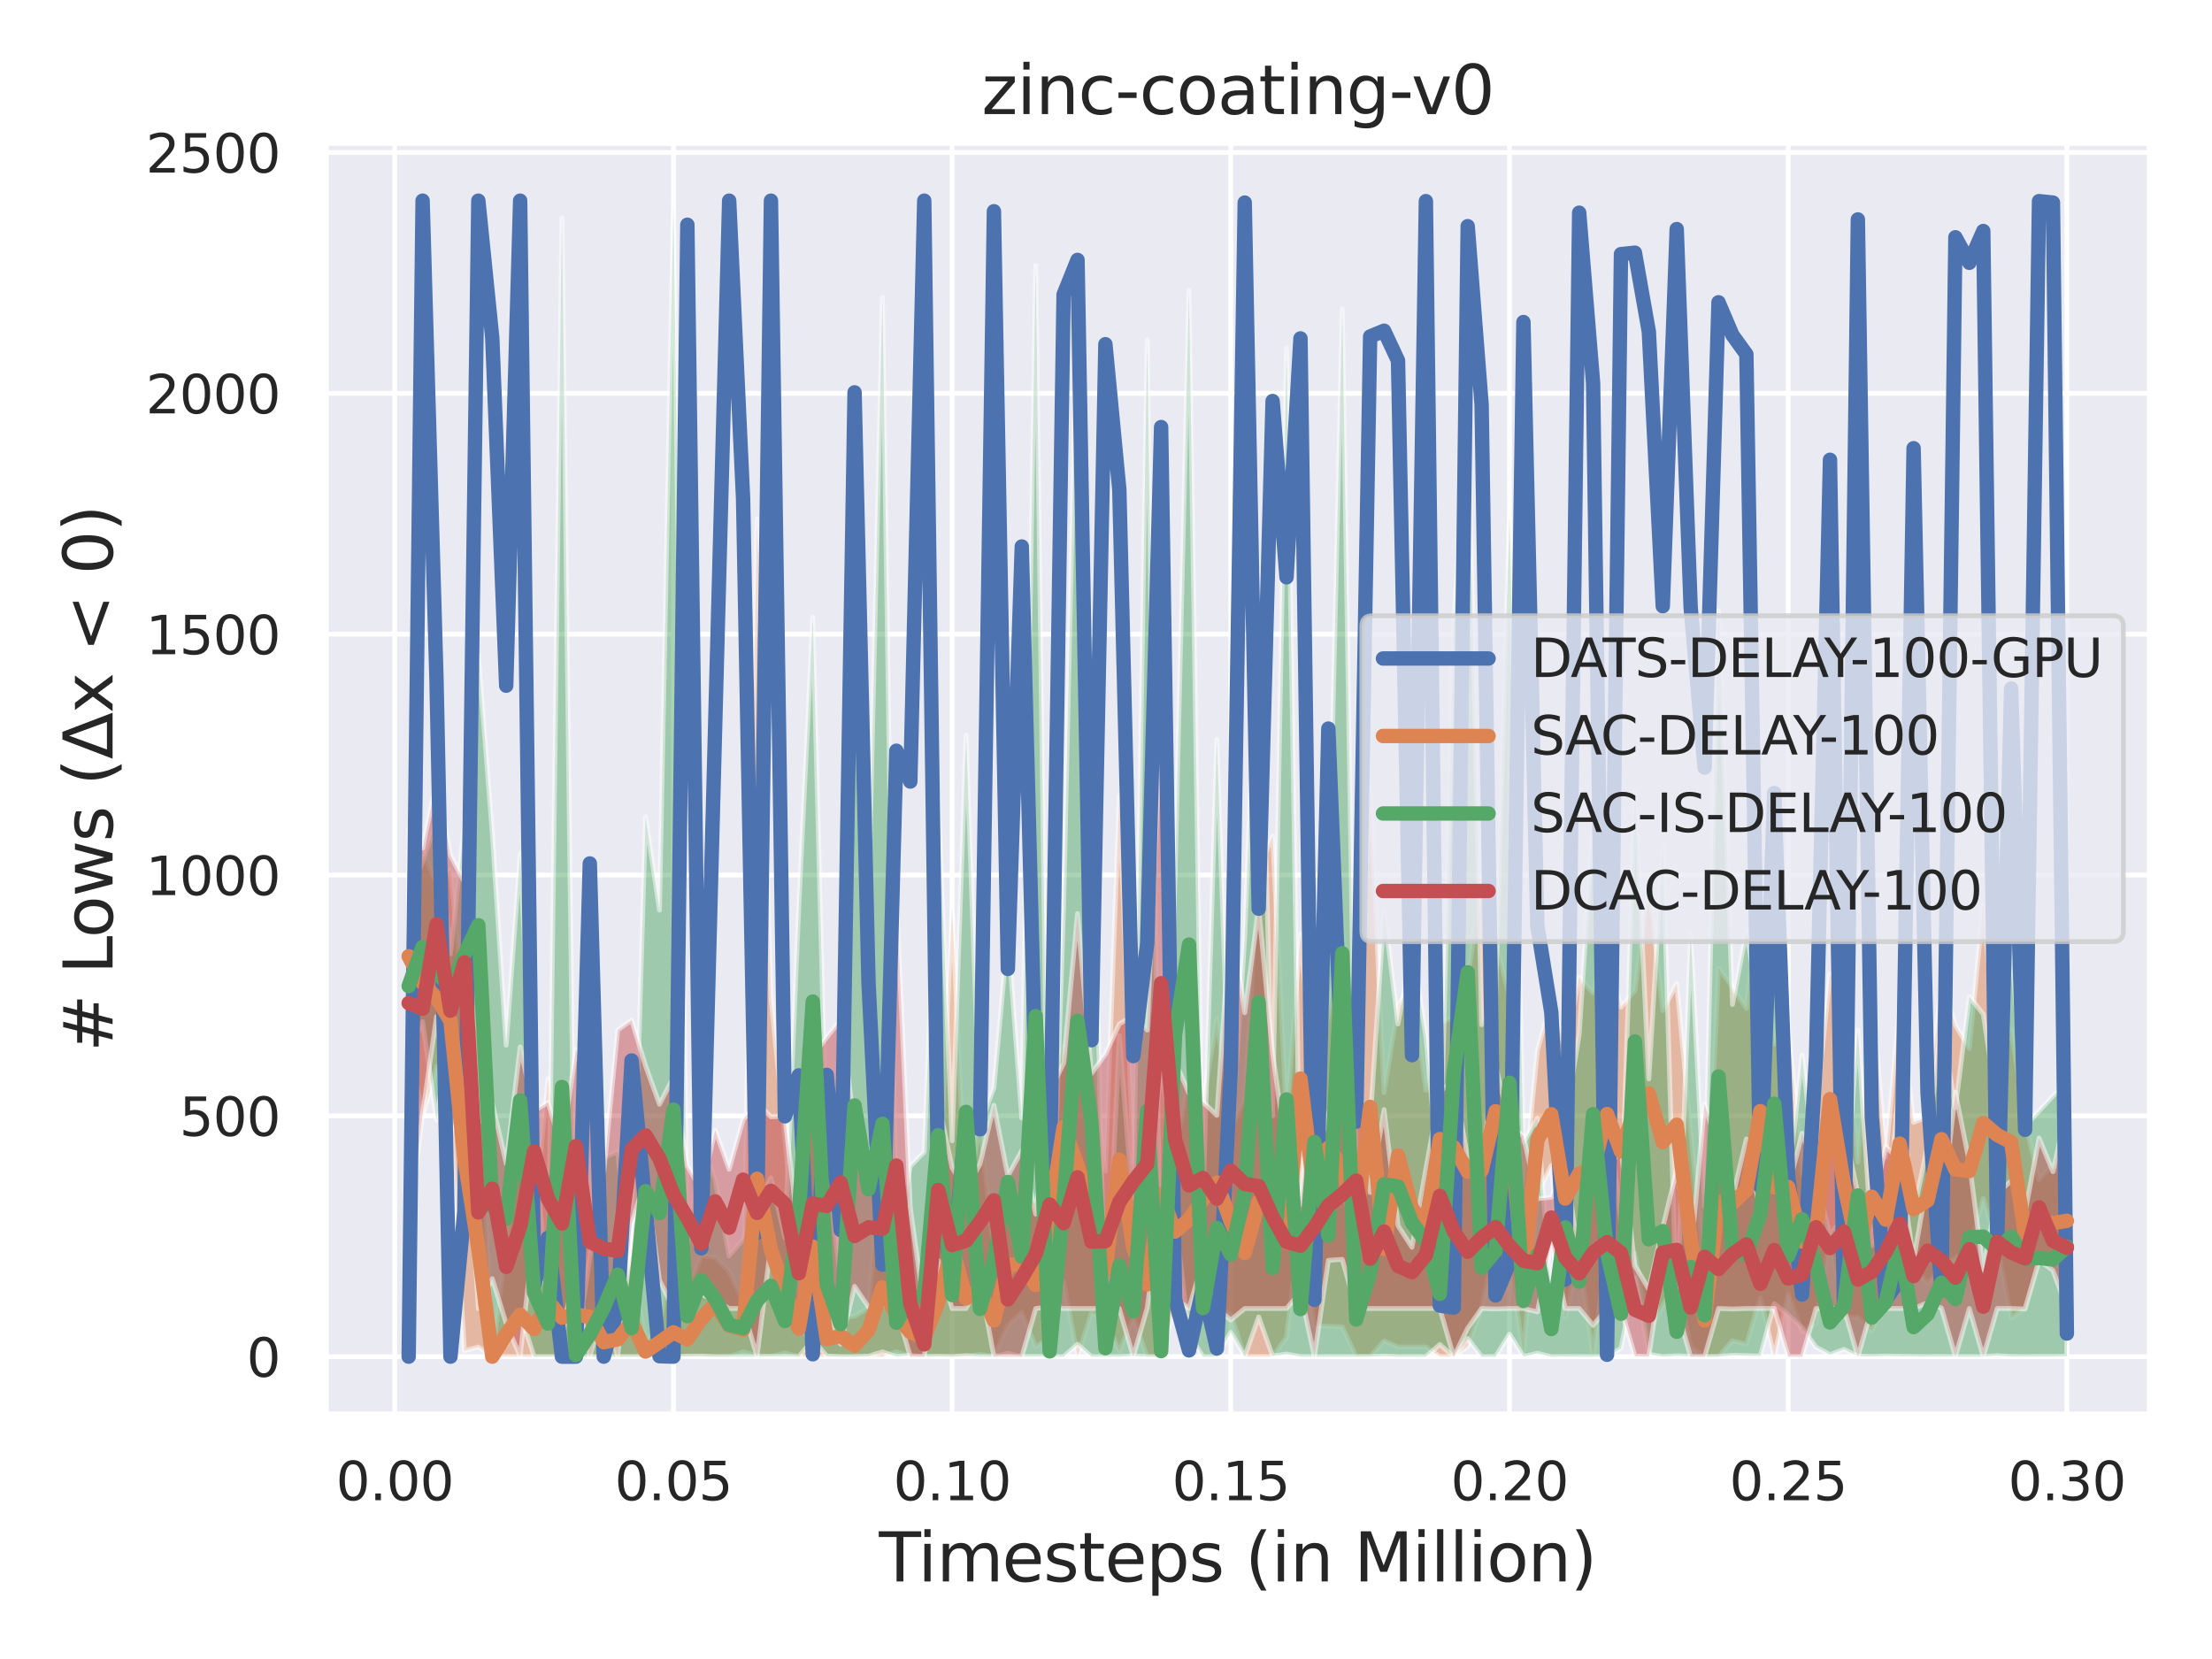 <?xml version="1.0" encoding="utf-8" standalone="no"?>
<!DOCTYPE svg PUBLIC "-//W3C//DTD SVG 1.1//EN"
  "http://www.w3.org/Graphics/SVG/1.1/DTD/svg11.dtd">
<svg xmlns:xlink="http://www.w3.org/1999/xlink" width="460.8pt" height="345.6pt" viewBox="0 0 460.8 345.6" xmlns="http://www.w3.org/2000/svg" version="1.1">
 <defs>
  <style type="text/css">*{stroke-linejoin: round; stroke-linecap: butt}</style>
 </defs>
 <g id="figure_1">
  <g id="patch_1">
   <path d="M 0 345.6 
L 460.8 345.6 
L 460.8 0 
L 0 0 
z
" style="fill: #ffffff"/>
  </g>
  <g id="axes_1">
   <g id="patch_2">
    <path d="M 67.86 294.66 
L 447.84 294.66 
L 447.84 29.76 
L 67.86 29.76 
z
" style="fill: #eaeaf2"/>
   </g>
   <g id="matplotlib.axis_1">
    <g id="xtick_1">
     <g id="line2d_1">
      <path d="M 82.229 294.66 
L 82.229 29.76 
" clip-path="url(#p74e9c8c438)" style="fill: none; stroke: #ffffff; stroke-linecap: round"/>
     </g>
     <g id="text_1">
      <!-- 0.00 -->
      <g style="fill: #262626" transform="translate(69.983 312.518)scale(0.11 -0.11)">
       <defs>
        <path id="DejaVuSans-30" d="M 2034 4250 
Q 1547 4250 1301 3770 
Q 1056 3291 1056 2328 
Q 1056 1369 1301 889 
Q 1547 409 2034 409 
Q 2525 409 2770 889 
Q 3016 1369 3016 2328 
Q 3016 3291 2770 3770 
Q 2525 4250 2034 4250 
z
M 2034 4750 
Q 2819 4750 3233 4129 
Q 3647 3509 3647 2328 
Q 3647 1150 3233 529 
Q 2819 -91 2034 -91 
Q 1250 -91 836 529 
Q 422 1150 422 2328 
Q 422 3509 836 4129 
Q 1250 4750 2034 4750 
z
" transform="scale(0.016)"/>
        <path id="DejaVuSans-2e" d="M 684 794 
L 1344 794 
L 1344 0 
L 684 0 
L 684 794 
z
" transform="scale(0.016)"/>
       </defs>
       <use xlink:href="#DejaVuSans-30"/>
       <use xlink:href="#DejaVuSans-2e" x="63.623"/>
       <use xlink:href="#DejaVuSans-30" x="95.41"/>
       <use xlink:href="#DejaVuSans-30" x="159.033"/>
      </g>
     </g>
    </g>
    <g id="xtick_2">
     <g id="line2d_2">
      <path d="M 140.286 294.66 
L 140.286 29.76 
" clip-path="url(#p74e9c8c438)" style="fill: none; stroke: #ffffff; stroke-linecap: round"/>
     </g>
     <g id="text_2">
      <!-- 0.05 -->
      <g style="fill: #262626" transform="translate(128.039 312.518)scale(0.11 -0.11)">
       <defs>
        <path id="DejaVuSans-35" d="M 691 4666 
L 3169 4666 
L 3169 4134 
L 1269 4134 
L 1269 2991 
Q 1406 3038 1543 3061 
Q 1681 3084 1819 3084 
Q 2600 3084 3056 2656 
Q 3513 2228 3513 1497 
Q 3513 744 3044 326 
Q 2575 -91 1722 -91 
Q 1428 -91 1123 -41 
Q 819 9 494 109 
L 494 744 
Q 775 591 1075 516 
Q 1375 441 1709 441 
Q 2250 441 2565 725 
Q 2881 1009 2881 1497 
Q 2881 1984 2565 2268 
Q 2250 2553 1709 2553 
Q 1456 2553 1204 2497 
Q 953 2441 691 2322 
L 691 4666 
z
" transform="scale(0.016)"/>
       </defs>
       <use xlink:href="#DejaVuSans-30"/>
       <use xlink:href="#DejaVuSans-2e" x="63.623"/>
       <use xlink:href="#DejaVuSans-30" x="95.41"/>
       <use xlink:href="#DejaVuSans-35" x="159.033"/>
      </g>
     </g>
    </g>
    <g id="xtick_3">
     <g id="line2d_3">
      <path d="M 198.342 294.66 
L 198.342 29.76 
" clip-path="url(#p74e9c8c438)" style="fill: none; stroke: #ffffff; stroke-linecap: round"/>
     </g>
     <g id="text_3">
      <!-- 0.10 -->
      <g style="fill: #262626" transform="translate(186.096 312.518)scale(0.11 -0.11)">
       <defs>
        <path id="DejaVuSans-31" d="M 794 531 
L 1825 531 
L 1825 4091 
L 703 3866 
L 703 4441 
L 1819 4666 
L 2450 4666 
L 2450 531 
L 3481 531 
L 3481 0 
L 794 0 
L 794 531 
z
" transform="scale(0.016)"/>
       </defs>
       <use xlink:href="#DejaVuSans-30"/>
       <use xlink:href="#DejaVuSans-2e" x="63.623"/>
       <use xlink:href="#DejaVuSans-31" x="95.41"/>
       <use xlink:href="#DejaVuSans-30" x="159.033"/>
      </g>
     </g>
    </g>
    <g id="xtick_4">
     <g id="line2d_4">
      <path d="M 256.399 294.66 
L 256.399 29.76 
" clip-path="url(#p74e9c8c438)" style="fill: none; stroke: #ffffff; stroke-linecap: round"/>
     </g>
     <g id="text_4">
      <!-- 0.15 -->
      <g style="fill: #262626" transform="translate(244.152 312.518)scale(0.11 -0.11)">
       <use xlink:href="#DejaVuSans-30"/>
       <use xlink:href="#DejaVuSans-2e" x="63.623"/>
       <use xlink:href="#DejaVuSans-31" x="95.41"/>
       <use xlink:href="#DejaVuSans-35" x="159.033"/>
      </g>
     </g>
    </g>
    <g id="xtick_5">
     <g id="line2d_5">
      <path d="M 314.455 294.66 
L 314.455 29.76 
" clip-path="url(#p74e9c8c438)" style="fill: none; stroke: #ffffff; stroke-linecap: round"/>
     </g>
     <g id="text_5">
      <!-- 0.20 -->
      <g style="fill: #262626" transform="translate(302.209 312.518)scale(0.11 -0.11)">
       <defs>
        <path id="DejaVuSans-32" d="M 1228 531 
L 3431 531 
L 3431 0 
L 469 0 
L 469 531 
Q 828 903 1448 1529 
Q 2069 2156 2228 2338 
Q 2531 2678 2651 2914 
Q 2772 3150 2772 3378 
Q 2772 3750 2511 3984 
Q 2250 4219 1831 4219 
Q 1534 4219 1204 4116 
Q 875 4013 500 3803 
L 500 4441 
Q 881 4594 1212 4672 
Q 1544 4750 1819 4750 
Q 2544 4750 2975 4387 
Q 3406 4025 3406 3419 
Q 3406 3131 3298 2873 
Q 3191 2616 2906 2266 
Q 2828 2175 2409 1742 
Q 1991 1309 1228 531 
z
" transform="scale(0.016)"/>
       </defs>
       <use xlink:href="#DejaVuSans-30"/>
       <use xlink:href="#DejaVuSans-2e" x="63.623"/>
       <use xlink:href="#DejaVuSans-32" x="95.41"/>
       <use xlink:href="#DejaVuSans-30" x="159.033"/>
      </g>
     </g>
    </g>
    <g id="xtick_6">
     <g id="line2d_6">
      <path d="M 372.512 294.66 
L 372.512 29.76 
" clip-path="url(#p74e9c8c438)" style="fill: none; stroke: #ffffff; stroke-linecap: round"/>
     </g>
     <g id="text_6">
      <!-- 0.25 -->
      <g style="fill: #262626" transform="translate(360.266 312.518)scale(0.11 -0.11)">
       <use xlink:href="#DejaVuSans-30"/>
       <use xlink:href="#DejaVuSans-2e" x="63.623"/>
       <use xlink:href="#DejaVuSans-32" x="95.41"/>
       <use xlink:href="#DejaVuSans-35" x="159.033"/>
      </g>
     </g>
    </g>
    <g id="xtick_7">
     <g id="line2d_7">
      <path d="M 430.568 294.66 
L 430.568 29.76 
" clip-path="url(#p74e9c8c438)" style="fill: none; stroke: #ffffff; stroke-linecap: round"/>
     </g>
     <g id="text_7">
      <!-- 0.30 -->
      <g style="fill: #262626" transform="translate(418.322 312.518)scale(0.11 -0.11)">
       <defs>
        <path id="DejaVuSans-33" d="M 2597 2516 
Q 3050 2419 3304 2112 
Q 3559 1806 3559 1356 
Q 3559 666 3084 287 
Q 2609 -91 1734 -91 
Q 1441 -91 1130 -33 
Q 819 25 488 141 
L 488 750 
Q 750 597 1062 519 
Q 1375 441 1716 441 
Q 2309 441 2620 675 
Q 2931 909 2931 1356 
Q 2931 1769 2642 2001 
Q 2353 2234 1838 2234 
L 1294 2234 
L 1294 2753 
L 1863 2753 
Q 2328 2753 2575 2939 
Q 2822 3125 2822 3475 
Q 2822 3834 2567 4026 
Q 2313 4219 1838 4219 
Q 1578 4219 1281 4162 
Q 984 4106 628 3988 
L 628 4550 
Q 988 4650 1302 4700 
Q 1616 4750 1894 4750 
Q 2613 4750 3031 4423 
Q 3450 4097 3450 3541 
Q 3450 3153 3228 2886 
Q 3006 2619 2597 2516 
z
" transform="scale(0.016)"/>
       </defs>
       <use xlink:href="#DejaVuSans-30"/>
       <use xlink:href="#DejaVuSans-2e" x="63.623"/>
       <use xlink:href="#DejaVuSans-33" x="95.41"/>
       <use xlink:href="#DejaVuSans-30" x="159.033"/>
      </g>
     </g>
    </g>
    <g id="text_8">
     <!-- Timesteps (in Million) -->
     <g style="fill: #262626" transform="translate(183.104 329.444)scale(0.14 -0.14)">
      <defs>
       <path id="DejaVuSans-54" d="M -19 4666 
L 3928 4666 
L 3928 4134 
L 2272 4134 
L 2272 0 
L 1638 0 
L 1638 4134 
L -19 4134 
L -19 4666 
z
" transform="scale(0.016)"/>
       <path id="DejaVuSans-69" d="M 603 3500 
L 1178 3500 
L 1178 0 
L 603 0 
L 603 3500 
z
M 603 4863 
L 1178 4863 
L 1178 4134 
L 603 4134 
L 603 4863 
z
" transform="scale(0.016)"/>
       <path id="DejaVuSans-6d" d="M 3328 2828 
Q 3544 3216 3844 3400 
Q 4144 3584 4550 3584 
Q 5097 3584 5394 3201 
Q 5691 2819 5691 2113 
L 5691 0 
L 5113 0 
L 5113 2094 
Q 5113 2597 4934 2840 
Q 4756 3084 4391 3084 
Q 3944 3084 3684 2787 
Q 3425 2491 3425 1978 
L 3425 0 
L 2847 0 
L 2847 2094 
Q 2847 2600 2669 2842 
Q 2491 3084 2119 3084 
Q 1678 3084 1418 2786 
Q 1159 2488 1159 1978 
L 1159 0 
L 581 0 
L 581 3500 
L 1159 3500 
L 1159 2956 
Q 1356 3278 1631 3431 
Q 1906 3584 2284 3584 
Q 2666 3584 2933 3390 
Q 3200 3197 3328 2828 
z
" transform="scale(0.016)"/>
       <path id="DejaVuSans-65" d="M 3597 1894 
L 3597 1613 
L 953 1613 
Q 991 1019 1311 708 
Q 1631 397 2203 397 
Q 2534 397 2845 478 
Q 3156 559 3463 722 
L 3463 178 
Q 3153 47 2828 -22 
Q 2503 -91 2169 -91 
Q 1331 -91 842 396 
Q 353 884 353 1716 
Q 353 2575 817 3079 
Q 1281 3584 2069 3584 
Q 2775 3584 3186 3129 
Q 3597 2675 3597 1894 
z
M 3022 2063 
Q 3016 2534 2758 2815 
Q 2500 3097 2075 3097 
Q 1594 3097 1305 2825 
Q 1016 2553 972 2059 
L 3022 2063 
z
" transform="scale(0.016)"/>
       <path id="DejaVuSans-73" d="M 2834 3397 
L 2834 2853 
Q 2591 2978 2328 3040 
Q 2066 3103 1784 3103 
Q 1356 3103 1142 2972 
Q 928 2841 928 2578 
Q 928 2378 1081 2264 
Q 1234 2150 1697 2047 
L 1894 2003 
Q 2506 1872 2764 1633 
Q 3022 1394 3022 966 
Q 3022 478 2636 193 
Q 2250 -91 1575 -91 
Q 1294 -91 989 -36 
Q 684 19 347 128 
L 347 722 
Q 666 556 975 473 
Q 1284 391 1588 391 
Q 1994 391 2212 530 
Q 2431 669 2431 922 
Q 2431 1156 2273 1281 
Q 2116 1406 1581 1522 
L 1381 1569 
Q 847 1681 609 1914 
Q 372 2147 372 2553 
Q 372 3047 722 3315 
Q 1072 3584 1716 3584 
Q 2034 3584 2315 3537 
Q 2597 3491 2834 3397 
z
" transform="scale(0.016)"/>
       <path id="DejaVuSans-74" d="M 1172 4494 
L 1172 3500 
L 2356 3500 
L 2356 3053 
L 1172 3053 
L 1172 1153 
Q 1172 725 1289 603 
Q 1406 481 1766 481 
L 2356 481 
L 2356 0 
L 1766 0 
Q 1100 0 847 248 
Q 594 497 594 1153 
L 594 3053 
L 172 3053 
L 172 3500 
L 594 3500 
L 594 4494 
L 1172 4494 
z
" transform="scale(0.016)"/>
       <path id="DejaVuSans-70" d="M 1159 525 
L 1159 -1331 
L 581 -1331 
L 581 3500 
L 1159 3500 
L 1159 2969 
Q 1341 3281 1617 3432 
Q 1894 3584 2278 3584 
Q 2916 3584 3314 3078 
Q 3713 2572 3713 1747 
Q 3713 922 3314 415 
Q 2916 -91 2278 -91 
Q 1894 -91 1617 61 
Q 1341 213 1159 525 
z
M 3116 1747 
Q 3116 2381 2855 2742 
Q 2594 3103 2138 3103 
Q 1681 3103 1420 2742 
Q 1159 2381 1159 1747 
Q 1159 1113 1420 752 
Q 1681 391 2138 391 
Q 2594 391 2855 752 
Q 3116 1113 3116 1747 
z
" transform="scale(0.016)"/>
       <path id="DejaVuSans-20" transform="scale(0.016)"/>
       <path id="DejaVuSans-28" d="M 1984 4856 
Q 1566 4138 1362 3434 
Q 1159 2731 1159 2009 
Q 1159 1288 1364 580 
Q 1569 -128 1984 -844 
L 1484 -844 
Q 1016 -109 783 600 
Q 550 1309 550 2009 
Q 550 2706 781 3412 
Q 1013 4119 1484 4856 
L 1984 4856 
z
" transform="scale(0.016)"/>
       <path id="DejaVuSans-6e" d="M 3513 2113 
L 3513 0 
L 2938 0 
L 2938 2094 
Q 2938 2591 2744 2837 
Q 2550 3084 2163 3084 
Q 1697 3084 1428 2787 
Q 1159 2491 1159 1978 
L 1159 0 
L 581 0 
L 581 3500 
L 1159 3500 
L 1159 2956 
Q 1366 3272 1645 3428 
Q 1925 3584 2291 3584 
Q 2894 3584 3203 3211 
Q 3513 2838 3513 2113 
z
" transform="scale(0.016)"/>
       <path id="DejaVuSans-4d" d="M 628 4666 
L 1569 4666 
L 2759 1491 
L 3956 4666 
L 4897 4666 
L 4897 0 
L 4281 0 
L 4281 4097 
L 3078 897 
L 2444 897 
L 1241 4097 
L 1241 0 
L 628 0 
L 628 4666 
z
" transform="scale(0.016)"/>
       <path id="DejaVuSans-6c" d="M 603 4863 
L 1178 4863 
L 1178 0 
L 603 0 
L 603 4863 
z
" transform="scale(0.016)"/>
       <path id="DejaVuSans-6f" d="M 1959 3097 
Q 1497 3097 1228 2736 
Q 959 2375 959 1747 
Q 959 1119 1226 758 
Q 1494 397 1959 397 
Q 2419 397 2687 759 
Q 2956 1122 2956 1747 
Q 2956 2369 2687 2733 
Q 2419 3097 1959 3097 
z
M 1959 3584 
Q 2709 3584 3137 3096 
Q 3566 2609 3566 1747 
Q 3566 888 3137 398 
Q 2709 -91 1959 -91 
Q 1206 -91 779 398 
Q 353 888 353 1747 
Q 353 2609 779 3096 
Q 1206 3584 1959 3584 
z
" transform="scale(0.016)"/>
       <path id="DejaVuSans-29" d="M 513 4856 
L 1013 4856 
Q 1481 4119 1714 3412 
Q 1947 2706 1947 2009 
Q 1947 1309 1714 600 
Q 1481 -109 1013 -844 
L 513 -844 
Q 928 -128 1133 580 
Q 1338 1288 1338 2009 
Q 1338 2731 1133 3434 
Q 928 4138 513 4856 
z
" transform="scale(0.016)"/>
      </defs>
      <use xlink:href="#DejaVuSans-54"/>
      <use xlink:href="#DejaVuSans-69" x="57.959"/>
      <use xlink:href="#DejaVuSans-6d" x="85.742"/>
      <use xlink:href="#DejaVuSans-65" x="183.154"/>
      <use xlink:href="#DejaVuSans-73" x="244.678"/>
      <use xlink:href="#DejaVuSans-74" x="296.777"/>
      <use xlink:href="#DejaVuSans-65" x="335.986"/>
      <use xlink:href="#DejaVuSans-70" x="397.51"/>
      <use xlink:href="#DejaVuSans-73" x="460.986"/>
      <use xlink:href="#DejaVuSans-20" x="513.086"/>
      <use xlink:href="#DejaVuSans-28" x="544.873"/>
      <use xlink:href="#DejaVuSans-69" x="583.887"/>
      <use xlink:href="#DejaVuSans-6e" x="611.67"/>
      <use xlink:href="#DejaVuSans-20" x="675.049"/>
      <use xlink:href="#DejaVuSans-4d" x="706.836"/>
      <use xlink:href="#DejaVuSans-69" x="793.115"/>
      <use xlink:href="#DejaVuSans-6c" x="820.898"/>
      <use xlink:href="#DejaVuSans-6c" x="848.682"/>
      <use xlink:href="#DejaVuSans-69" x="876.465"/>
      <use xlink:href="#DejaVuSans-6f" x="904.248"/>
      <use xlink:href="#DejaVuSans-6e" x="965.43"/>
      <use xlink:href="#DejaVuSans-29" x="1028.809"/>
     </g>
    </g>
   </g>
   <g id="matplotlib.axis_2">
    <g id="ytick_1">
     <g id="line2d_8">
      <path d="M 67.86 282.619 
L 447.84 282.619 
" clip-path="url(#p74e9c8c438)" style="fill: none; stroke: #ffffff; stroke-linecap: round"/>
     </g>
     <g id="text_9">
      <!-- 0 -->
      <g style="fill: #262626" transform="translate(51.361 286.798)scale(0.11 -0.11)">
       <use xlink:href="#DejaVuSans-30"/>
      </g>
     </g>
    </g>
    <g id="ytick_2">
     <g id="line2d_9">
      <path d="M 67.86 232.449 
L 447.84 232.449 
" clip-path="url(#p74e9c8c438)" style="fill: none; stroke: #ffffff; stroke-linecap: round"/>
     </g>
     <g id="text_10">
      <!-- 500 -->
      <g style="fill: #262626" transform="translate(37.364 236.628)scale(0.11 -0.11)">
       <use xlink:href="#DejaVuSans-35"/>
       <use xlink:href="#DejaVuSans-30" x="63.623"/>
       <use xlink:href="#DejaVuSans-30" x="127.246"/>
      </g>
     </g>
    </g>
    <g id="ytick_3">
     <g id="line2d_10">
      <path d="M 67.86 182.278 
L 447.84 182.278 
" clip-path="url(#p74e9c8c438)" style="fill: none; stroke: #ffffff; stroke-linecap: round"/>
     </g>
     <g id="text_11">
      <!-- 1000 -->
      <g style="fill: #262626" transform="translate(30.365 186.457)scale(0.11 -0.11)">
       <use xlink:href="#DejaVuSans-31"/>
       <use xlink:href="#DejaVuSans-30" x="63.623"/>
       <use xlink:href="#DejaVuSans-30" x="127.246"/>
       <use xlink:href="#DejaVuSans-30" x="190.869"/>
      </g>
     </g>
    </g>
    <g id="ytick_4">
     <g id="line2d_11">
      <path d="M 67.86 132.108 
L 447.84 132.108 
" clip-path="url(#p74e9c8c438)" style="fill: none; stroke: #ffffff; stroke-linecap: round"/>
     </g>
     <g id="text_12">
      <!-- 1500 -->
      <g style="fill: #262626" transform="translate(30.365 136.287)scale(0.11 -0.11)">
       <use xlink:href="#DejaVuSans-31"/>
       <use xlink:href="#DejaVuSans-35" x="63.623"/>
       <use xlink:href="#DejaVuSans-30" x="127.246"/>
       <use xlink:href="#DejaVuSans-30" x="190.869"/>
      </g>
     </g>
    </g>
    <g id="ytick_5">
     <g id="line2d_12">
      <path d="M 67.86 81.937 
L 447.84 81.937 
" clip-path="url(#p74e9c8c438)" style="fill: none; stroke: #ffffff; stroke-linecap: round"/>
     </g>
     <g id="text_13">
      <!-- 2000 -->
      <g style="fill: #262626" transform="translate(30.365 86.116)scale(0.11 -0.11)">
       <use xlink:href="#DejaVuSans-32"/>
       <use xlink:href="#DejaVuSans-30" x="63.623"/>
       <use xlink:href="#DejaVuSans-30" x="127.246"/>
       <use xlink:href="#DejaVuSans-30" x="190.869"/>
      </g>
     </g>
    </g>
    <g id="ytick_6">
     <g id="line2d_13">
      <path d="M 67.86 31.767 
L 447.84 31.767 
" clip-path="url(#p74e9c8c438)" style="fill: none; stroke: #ffffff; stroke-linecap: round"/>
     </g>
     <g id="text_14">
      <!-- 2500 -->
      <g style="fill: #262626" transform="translate(30.365 35.946)scale(0.11 -0.11)">
       <use xlink:href="#DejaVuSans-32"/>
       <use xlink:href="#DejaVuSans-35" x="63.623"/>
       <use xlink:href="#DejaVuSans-30" x="127.246"/>
       <use xlink:href="#DejaVuSans-30" x="190.869"/>
      </g>
     </g>
    </g>
    <g id="text_15">
     <!-- # Lows (Δx &lt; 0) -->
     <g style="fill: #262626" transform="translate(23.453 219.12)rotate(-90)scale(0.14 -0.14)">
      <defs>
       <path id="DejaVuSans-23" d="M 3272 2816 
L 2363 2816 
L 2100 1772 
L 3016 1772 
L 3272 2816 
z
M 2803 4594 
L 2478 3297 
L 3391 3297 
L 3719 4594 
L 4219 4594 
L 3897 3297 
L 4872 3297 
L 4872 2816 
L 3775 2816 
L 3519 1772 
L 4513 1772 
L 4513 1294 
L 3397 1294 
L 3072 0 
L 2572 0 
L 2894 1294 
L 1978 1294 
L 1656 0 
L 1153 0 
L 1478 1294 
L 494 1294 
L 494 1772 
L 1594 1772 
L 1856 2816 
L 850 2816 
L 850 3297 
L 1978 3297 
L 2297 4594 
L 2803 4594 
z
" transform="scale(0.016)"/>
       <path id="DejaVuSans-4c" d="M 628 4666 
L 1259 4666 
L 1259 531 
L 3531 531 
L 3531 0 
L 628 0 
L 628 4666 
z
" transform="scale(0.016)"/>
       <path id="DejaVuSans-77" d="M 269 3500 
L 844 3500 
L 1563 769 
L 2278 3500 
L 2956 3500 
L 3675 769 
L 4391 3500 
L 4966 3500 
L 4050 0 
L 3372 0 
L 2619 2869 
L 1863 0 
L 1184 0 
L 269 3500 
z
" transform="scale(0.016)"/>
       <path id="DejaVuSans-394" d="M 2188 4044 
L 906 525 
L 3472 525 
L 2188 4044 
z
M 50 0 
L 1831 4666 
L 2547 4666 
L 4325 0 
L 50 0 
z
" transform="scale(0.016)"/>
       <path id="DejaVuSans-78" d="M 3513 3500 
L 2247 1797 
L 3578 0 
L 2900 0 
L 1881 1375 
L 863 0 
L 184 0 
L 1544 1831 
L 300 3500 
L 978 3500 
L 1906 2253 
L 2834 3500 
L 3513 3500 
z
" transform="scale(0.016)"/>
       <path id="DejaVuSans-3c" d="M 4684 3150 
L 1459 2003 
L 4684 863 
L 4684 294 
L 678 1747 
L 678 2266 
L 4684 3719 
L 4684 3150 
z
" transform="scale(0.016)"/>
      </defs>
      <use xlink:href="#DejaVuSans-23"/>
      <use xlink:href="#DejaVuSans-20" x="83.789"/>
      <use xlink:href="#DejaVuSans-4c" x="115.576"/>
      <use xlink:href="#DejaVuSans-6f" x="169.539"/>
      <use xlink:href="#DejaVuSans-77" x="230.721"/>
      <use xlink:href="#DejaVuSans-73" x="312.508"/>
      <use xlink:href="#DejaVuSans-20" x="364.607"/>
      <use xlink:href="#DejaVuSans-28" x="396.395"/>
      <use xlink:href="#DejaVuSans-394" x="435.408"/>
      <use xlink:href="#DejaVuSans-78" x="503.816"/>
      <use xlink:href="#DejaVuSans-20" x="562.996"/>
      <use xlink:href="#DejaVuSans-3c" x="594.783"/>
      <use xlink:href="#DejaVuSans-20" x="678.572"/>
      <use xlink:href="#DejaVuSans-30" x="710.359"/>
      <use xlink:href="#DejaVuSans-29" x="773.982"/>
     </g>
    </g>
   </g>
   <g id="PolyCollection_1">
    <defs>
     <path id="ma830559548" d="M 85.132 -62.981 
L 85.132 -62.981 
L 88.035 -303.799 
L 90.937 -203.759 
L 93.84 -62.981 
L 96.743 -93.284 
L 99.646 -303.799 
L 102.549 -275.202 
L 105.452 -202.756 
L 108.354 -303.799 
L 111.257 -77.932 
L 114.16 -87.765 
L 117.063 -62.981 
L 119.966 -62.981 
L 122.869 -165.73 
L 125.771 -62.981 
L 128.674 -73.015 
L 131.577 -124.691 
L 134.48 -93.986 
L 137.383 -63.081 
L 140.286 -62.981 
L 143.188 -298.782 
L 146.091 -85.558 
L 148.994 -194.929 
L 151.897 -303.799 
L 154.8 -241.688 
L 157.702 -88.769 
L 160.605 -303.799 
L 163.508 -113.051 
L 166.411 -121.58 
L 169.314 -63.483 
L 172.217 -121.68 
L 175.119 -89.371 
L 178.022 -263.863 
L 180.925 -140.946 
L 183.828 -82.146 
L 186.731 -189.21 
L 189.634 -182.788 
L 192.536 -303.799 
L 195.439 -97.599 
L 198.342 -79.738 
L 201.245 -112.549 
L 204.148 -110.342 
L 207.051 -301.592 
L 209.953 -143.755 
L 212.856 -231.754 
L 215.759 -119.774 
L 218.662 -96.896 
L 221.565 -284.233 
L 224.467 -291.457 
L 227.37 -128.905 
L 230.273 -273.897 
L 233.176 -243.595 
L 236.079 -125.594 
L 238.982 -149.073 
L 241.884 -256.639 
L 244.787 -74.921 
L 247.69 -64.285 
L 250.593 -77.43 
L 253.496 -64.687 
L 256.399 -122.684 
L 259.301 -303.398 
L 262.204 -156.298 
L 265.107 -262.057 
L 268.01 -225.333 
L 270.913 -275.102 
L 273.816 -74.821 
L 276.718 -193.825 
L 279.621 -121.48 
L 282.524 -111.947 
L 285.427 -275.503 
L 288.33 -276.707 
L 291.233 -270.486 
L 294.135 -125.794 
L 297.038 -303.699 
L 299.941 -73.617 
L 302.844 -73.216 
L 305.747 -298.481 
L 308.649 -261.255 
L 311.552 -75.724 
L 314.455 -82.648 
L 317.358 -278.513 
L 320.261 -152.686 
L 323.164 -134.725 
L 326.066 -79.035 
L 328.969 -301.291 
L 331.872 -265.77 
L 334.775 -63.382 
L 337.678 -292.661 
L 340.581 -292.962 
L 343.483 -276.506 
L 346.386 -219.312 
L 349.289 -297.879 
L 352.192 -219.111 
L 355.095 -185.698 
L 357.998 -282.627 
L 360.9 -275.804 
L 363.803 -271.79 
L 366.706 -98.401 
L 369.609 -180.38 
L 372.512 -100.609 
L 375.414 -75.925 
L 378.317 -125.393 
L 381.22 -249.816 
L 384.123 -73.918 
L 387.026 -299.886 
L 389.929 -112.951 
L 392.831 -74.821 
L 395.734 -79.035 
L 398.637 -252.224 
L 401.54 -117.968 
L 404.443 -76.828 
L 407.346 -296.173 
L 410.248 -290.855 
L 413.151 -297.478 
L 416.054 -87.364 
L 418.957 -202.154 
L 421.86 -110.241 
L 424.763 -303.699 
L 427.665 -303.398 
L 430.568 -67.797 
L 430.568 -67.797 
L 430.568 -67.797 
L 427.665 -303.398 
L 424.763 -303.699 
L 421.86 -110.241 
L 418.957 -202.154 
L 416.054 -87.364 
L 413.151 -297.478 
L 410.248 -290.855 
L 407.346 -296.173 
L 404.443 -76.828 
L 401.54 -117.968 
L 398.637 -252.224 
L 395.734 -79.035 
L 392.831 -74.821 
L 389.929 -112.951 
L 387.026 -299.886 
L 384.123 -73.918 
L 381.22 -249.816 
L 378.317 -125.393 
L 375.414 -75.925 
L 372.512 -100.609 
L 369.609 -180.38 
L 366.706 -98.401 
L 363.803 -271.79 
L 360.9 -275.804 
L 357.998 -282.627 
L 355.095 -185.698 
L 352.192 -219.111 
L 349.289 -297.879 
L 346.386 -219.312 
L 343.483 -276.506 
L 340.581 -292.962 
L 337.678 -292.661 
L 334.775 -63.382 
L 331.872 -265.77 
L 328.969 -301.291 
L 326.066 -79.035 
L 323.164 -134.725 
L 320.261 -152.686 
L 317.358 -278.513 
L 314.455 -82.648 
L 311.552 -75.724 
L 308.649 -261.255 
L 305.747 -298.481 
L 302.844 -73.216 
L 299.941 -73.617 
L 297.038 -303.699 
L 294.135 -125.794 
L 291.233 -270.486 
L 288.33 -276.707 
L 285.427 -275.503 
L 282.524 -111.947 
L 279.621 -121.48 
L 276.718 -193.825 
L 273.816 -74.821 
L 270.913 -275.102 
L 268.01 -225.333 
L 265.107 -262.057 
L 262.204 -156.298 
L 259.301 -303.398 
L 256.399 -122.684 
L 253.496 -64.687 
L 250.593 -77.43 
L 247.69 -64.285 
L 244.787 -74.921 
L 241.884 -256.639 
L 238.982 -149.073 
L 236.079 -125.594 
L 233.176 -243.595 
L 230.273 -273.897 
L 227.37 -128.905 
L 224.467 -291.457 
L 221.565 -284.233 
L 218.662 -96.896 
L 215.759 -119.774 
L 212.856 -231.754 
L 209.953 -143.755 
L 207.051 -301.592 
L 204.148 -110.342 
L 201.245 -112.549 
L 198.342 -79.738 
L 195.439 -97.599 
L 192.536 -303.799 
L 189.634 -182.788 
L 186.731 -189.21 
L 183.828 -82.146 
L 180.925 -140.946 
L 178.022 -263.863 
L 175.119 -89.371 
L 172.217 -121.68 
L 169.314 -63.483 
L 166.411 -121.58 
L 163.508 -113.051 
L 160.605 -303.799 
L 157.702 -88.769 
L 154.8 -241.688 
L 151.897 -303.799 
L 148.994 -194.929 
L 146.091 -85.558 
L 143.188 -298.782 
L 140.286 -62.981 
L 137.383 -63.081 
L 134.48 -93.986 
L 131.577 -124.691 
L 128.674 -73.015 
L 125.771 -62.981 
L 122.869 -165.73 
L 119.966 -62.981 
L 117.063 -62.981 
L 114.16 -87.765 
L 111.257 -77.932 
L 108.354 -303.799 
L 105.452 -202.756 
L 102.549 -275.202 
L 99.646 -303.799 
L 96.743 -93.284 
L 93.84 -62.981 
L 90.937 -203.759 
L 88.035 -303.799 
L 85.132 -62.981 
z
" style="stroke: #ffffff; stroke-opacity: 0.5"/>
    </defs>
    <g clip-path="url(#p74e9c8c438)">
     <use xlink:href="#ma830559548" x="0" y="345.6" style="fill: #4c72b0; fill-opacity: 0.5; stroke: #ffffff; stroke-opacity: 0.5"/>
    </g>
   </g>
   <g id="PolyCollection_2">
    <defs>
     <path id="mf658436faf" d="M 85.132 -129.065 
L 85.132 -168.218 
L 88.035 -168.499 
L 90.937 -161.235 
L 93.84 -164.365 
L 96.743 -134.243 
L 99.646 -131.132 
L 102.549 -62.981 
L 105.452 -86.2 
L 108.354 -106.408 
L 111.257 -91.819 
L 114.16 -120.898 
L 117.063 -98.903 
L 119.966 -105.044 
L 122.869 -95.672 
L 125.771 -73.176 
L 128.674 -75.002 
L 131.577 -84.253 
L 134.48 -65.871 
L 137.383 -69.583 
L 140.286 -86.501 
L 143.188 -76.487 
L 146.091 -84.012 
L 148.994 -83.691 
L 151.897 -80.761 
L 154.8 -74.52 
L 157.702 -237.534 
L 160.605 -137.815 
L 163.508 -108.516 
L 166.411 -76.447 
L 169.314 -134.062 
L 172.217 -75.002 
L 175.119 -71.088 
L 178.022 -71.43 
L 180.925 -73.135 
L 183.828 -107.853 
L 186.731 -84.895 
L 189.634 -81.725 
L 192.536 -73.135 
L 195.439 -92.682 
L 198.342 -156.679 
L 201.245 -93.364 
L 204.148 -111.927 
L 207.051 -84.173 
L 209.953 -99.947 
L 212.856 -96.134 
L 215.759 -95.371 
L 218.662 -120.115 
L 221.565 -127.681 
L 224.467 -118.75 
L 227.37 -127.018 
L 230.273 -101.652 
L 233.176 -179.918 
L 236.079 -103.438 
L 238.982 -95.19 
L 241.884 -122.824 
L 244.787 -106.087 
L 247.69 -120.456 
L 250.593 -115.58 
L 253.496 -133.581 
L 256.399 -110.603 
L 259.301 -116.683 
L 262.204 -164.385 
L 265.107 -171.449 
L 268.01 -113.392 
L 270.913 -150.98 
L 273.816 -116.784 
L 276.718 -134.484 
L 279.621 -152.947 
L 282.524 -126.457 
L 285.427 -181.323 
L 288.33 -117.948 
L 291.233 -136.25 
L 294.135 -140.364 
L 297.038 -118.449 
L 299.941 -132.537 
L 302.844 -133.681 
L 305.747 -141.267 
L 308.649 -163.061 
L 311.552 -149.675 
L 314.455 -137.855 
L 317.358 -97.077 
L 320.261 -126.738 
L 323.164 -137.354 
L 326.066 -126.878 
L 328.969 -141.989 
L 331.872 -138.758 
L 334.775 -147.327 
L 337.678 -135.808 
L 340.581 -139.24 
L 343.483 -161.696 
L 346.386 -135.066 
L 349.289 -140.765 
L 352.192 -110.041 
L 355.095 -80.46 
L 357.998 -143.956 
L 360.9 -139.983 
L 363.803 -135.527 
L 366.706 -163.603 
L 369.609 -128.082 
L 372.512 -132.417 
L 375.414 -100.729 
L 378.317 -114.295 
L 381.22 -142.692 
L 384.123 -136.752 
L 387.026 -103.519 
L 389.929 -139.581 
L 392.831 -104.542 
L 395.734 -136.631 
L 398.637 -111.807 
L 401.54 -112.911 
L 404.443 -141.528 
L 407.346 -132.036 
L 410.248 -127.179 
L 413.151 -157.181 
L 416.054 -123.105 
L 418.957 -131.092 
L 421.86 -111.907 
L 424.763 -99.846 
L 427.665 -103.077 
L 430.568 -98.903 
L 430.568 -84.795 
L 430.568 -84.795 
L 427.665 -82.527 
L 424.763 -82.026 
L 421.86 -73.115 
L 418.957 -70.988 
L 416.054 -86.12 
L 413.151 -95.893 
L 410.248 -85.497 
L 407.346 -83.551 
L 404.443 -81.363 
L 401.54 -78.253 
L 398.637 -81.644 
L 395.734 -76.547 
L 392.831 -74.259 
L 389.929 -68.279 
L 387.026 -71.169 
L 384.123 -71.149 
L 381.22 -87.605 
L 378.317 -69.985 
L 375.414 -68.159 
L 372.512 -75.965 
L 369.609 -63.001 
L 366.706 -75.202 
L 363.803 -65.57 
L 360.9 -66.272 
L 357.998 -62.981 
L 355.095 -62.981 
L 352.192 -64.928 
L 349.289 -78.815 
L 346.386 -73.577 
L 343.483 -68.138 
L 340.581 -84.434 
L 337.678 -73.958 
L 334.775 -86.681 
L 331.872 -62.981 
L 328.969 -84.073 
L 326.066 -71.008 
L 323.164 -102.796 
L 320.261 -96.756 
L 317.358 -63.503 
L 314.455 -82.969 
L 311.552 -86.36 
L 308.649 -73.115 
L 305.747 -65.068 
L 302.844 -62.981 
L 299.941 -63.001 
L 297.038 -65.008 
L 294.135 -65.008 
L 291.233 -65.008 
L 288.33 -66.252 
L 285.427 -63.001 
L 282.524 -62.981 
L 279.621 -69.182 
L 276.718 -69.302 
L 273.816 -69.363 
L 270.913 -90.876 
L 268.01 -67.035 
L 265.107 -62.981 
L 262.204 -62.981 
L 259.301 -62.981 
L 256.399 -71.711 
L 253.496 -73.637 
L 250.593 -81.604 
L 247.69 -71.45 
L 244.787 -73.537 
L 241.884 -62.981 
L 238.982 -62.981 
L 236.079 -71.109 
L 233.176 -64.004 
L 230.273 -70.787 
L 227.37 -72.092 
L 224.467 -62.981 
L 221.565 -78.654 
L 218.662 -66.995 
L 215.759 -65.008 
L 212.856 -72.172 
L 209.953 -69.483 
L 207.051 -62.981 
L 204.148 -63.503 
L 201.245 -62.981 
L 198.342 -62.981 
L 195.439 -62.981 
L 192.536 -62.981 
L 189.634 -62.981 
L 186.731 -64.004 
L 183.828 -62.981 
L 180.925 -62.981 
L 178.022 -63.001 
L 175.119 -62.981 
L 172.217 -62.981 
L 169.314 -62.981 
L 166.411 -62.981 
L 163.508 -63.764 
L 160.605 -62.981 
L 157.702 -63.222 
L 154.8 -63.964 
L 151.897 -62.981 
L 148.994 -62.981 
L 146.091 -62.981 
L 143.188 -62.981 
L 140.286 -62.981 
L 137.383 -62.981 
L 134.48 -62.981 
L 131.577 -62.981 
L 128.674 -62.981 
L 125.771 -62.981 
L 122.869 -62.981 
L 119.966 -62.981 
L 117.063 -62.981 
L 114.16 -62.981 
L 111.257 -62.981 
L 108.354 -62.981 
L 105.452 -62.981 
L 102.549 -62.981 
L 99.646 -65.008 
L 96.743 -64.205 
L 93.84 -114.636 
L 90.937 -123.346 
L 88.035 -112.911 
L 85.132 -129.065 
z
" style="stroke: #ffffff; stroke-opacity: 0.5"/>
    </defs>
    <g clip-path="url(#p74e9c8c438)">
     <use xlink:href="#mf658436faf" x="0" y="345.6" style="fill: #dd8452; fill-opacity: 0.5; stroke: #ffffff; stroke-opacity: 0.5"/>
    </g>
   </g>
   <g id="PolyCollection_3">
    <defs>
     <path id="mf33a674245" d="M 85.132 -126.396 
L 85.132 -158.626 
L 88.035 -166.071 
L 90.937 -174.741 
L 93.84 -146.906 
L 96.743 -174.018 
L 99.646 -209.178 
L 102.549 -172.031 
L 105.452 -127.881 
L 108.354 -167.757 
L 111.257 -106.99 
L 114.16 -76.226 
L 117.063 -300.267 
L 119.966 -63.844 
L 122.869 -83.751 
L 125.771 -104.422 
L 128.674 -105.726 
L 131.577 -76.427 
L 134.48 -175.483 
L 137.383 -155.997 
L 140.286 -303.799 
L 143.188 -86.541 
L 146.091 -107.853 
L 148.994 -99.826 
L 151.897 -83.972 
L 154.8 -87.424 
L 157.702 -94.147 
L 160.605 -100.227 
L 163.508 -87.745 
L 166.411 -156.9 
L 169.314 -217.004 
L 172.217 -104.883 
L 175.119 -78.433 
L 178.022 -245.922 
L 180.925 -156.719 
L 183.828 -283.671 
L 186.731 -87.344 
L 189.634 -102.676 
L 192.536 -105.626 
L 195.439 -179.718 
L 198.342 -107.954 
L 201.245 -192.461 
L 204.148 -111.124 
L 207.051 -119.031 
L 209.953 -151.12 
L 212.856 -112.69 
L 215.759 -290.273 
L 218.662 -68.199 
L 221.565 -156.659 
L 224.467 -286.902 
L 227.37 -195.531 
L 230.273 -67.015 
L 233.176 -129.848 
L 236.079 -93.364 
L 238.982 -274.74 
L 241.884 -67.215 
L 244.787 -163.061 
L 247.69 -285.055 
L 250.593 -94.829 
L 253.496 -191.578 
L 256.399 -105.666 
L 259.301 -150.418 
L 262.204 -226.416 
L 265.107 -113.171 
L 268.01 -272.994 
L 270.913 -89.471 
L 273.816 -144.377 
L 276.718 -155.134 
L 279.621 -281.283 
L 282.524 -97.839 
L 285.427 -111.827 
L 288.33 -155.937 
L 291.233 -132.276 
L 294.135 -148.271 
L 297.038 -129.688 
L 299.941 -97.518 
L 302.844 -215.399 
L 305.747 -262.439 
L 308.649 -132.136 
L 311.552 -138.217 
L 314.455 -238.477 
L 317.358 -107.693 
L 320.261 -112.67 
L 323.164 -75.383 
L 326.066 -112.268 
L 328.969 -130.049 
L 331.872 -174.359 
L 334.775 -116.342 
L 337.678 -90.615 
L 340.581 -180.781 
L 343.483 -120.837 
L 346.386 -169.483 
L 349.289 -71.189 
L 352.192 -151.221 
L 355.095 -94.267 
L 357.998 -218.389 
L 360.9 -136.33 
L 363.803 -151.582 
L 366.706 -134.243 
L 369.609 -153.97 
L 372.512 -98.903 
L 375.414 -125.855 
L 378.317 -100.087 
L 381.22 -88.367 
L 384.123 -92.16 
L 387.026 -130.992 
L 389.929 -86.099 
L 392.831 -88.789 
L 395.734 -120.637 
L 398.637 -93.043 
L 401.54 -106.95 
L 404.443 -132.798 
L 407.346 -114.777 
L 410.248 -137.976 
L 413.151 -134.343 
L 416.054 -114.978 
L 418.957 -149.334 
L 421.86 -111.004 
L 424.763 -114.155 
L 427.665 -117.265 
L 430.568 -120.075 
L 430.568 -63.081 
L 430.568 -63.081 
L 427.665 -63.021 
L 424.763 -63.021 
L 421.86 -62.981 
L 418.957 -63.021 
L 416.054 -63.202 
L 413.151 -62.981 
L 410.248 -62.981 
L 407.346 -62.981 
L 404.443 -63.021 
L 401.54 -62.981 
L 398.637 -63.021 
L 395.734 -63.061 
L 392.831 -63.121 
L 389.929 -63.021 
L 387.026 -63.101 
L 384.123 -64.506 
L 381.22 -63.422 
L 378.317 -64.968 
L 375.414 -69.001 
L 372.512 -71.751 
L 369.609 -74.018 
L 366.706 -63.121 
L 363.803 -63.202 
L 360.9 -63.262 
L 357.998 -63.001 
L 355.095 -62.981 
L 352.192 -63.021 
L 349.289 -63.162 
L 346.386 -62.981 
L 343.483 -63.483 
L 340.581 -79.457 
L 337.678 -64.727 
L 334.775 -63.001 
L 331.872 -62.981 
L 328.969 -62.981 
L 326.066 -63.001 
L 323.164 -62.981 
L 320.261 -63.703 
L 317.358 -63.001 
L 314.455 -67.697 
L 311.552 -62.981 
L 308.649 -62.981 
L 305.747 -66.774 
L 302.844 -62.981 
L 299.941 -65.51 
L 297.038 -62.981 
L 294.135 -62.981 
L 291.233 -62.981 
L 288.33 -63.121 
L 285.427 -63.001 
L 282.524 -62.981 
L 279.621 -62.981 
L 276.718 -62.981 
L 273.816 -62.981 
L 270.913 -62.981 
L 268.01 -63.543 
L 265.107 -63.101 
L 262.204 -71.269 
L 259.301 -62.981 
L 256.399 -68.058 
L 253.496 -62.981 
L 250.593 -62.981 
L 247.69 -67.677 
L 244.787 -92.06 
L 241.884 -62.981 
L 238.982 -62.981 
L 236.079 -63.141 
L 233.176 -62.981 
L 230.273 -62.981 
L 227.37 -62.981 
L 224.467 -65.57 
L 221.565 -62.981 
L 218.662 -62.981 
L 215.759 -63.021 
L 212.856 -62.981 
L 209.953 -63.683 
L 207.051 -63.001 
L 204.148 -62.981 
L 201.245 -63.202 
L 198.342 -62.981 
L 195.439 -63.061 
L 192.536 -63.001 
L 189.634 -63.262 
L 186.731 -63.001 
L 183.828 -63.984 
L 180.925 -63.101 
L 178.022 -62.981 
L 175.119 -62.981 
L 172.217 -63.121 
L 169.314 -66.513 
L 166.411 -62.981 
L 163.508 -63.001 
L 160.605 -63.041 
L 157.702 -62.981 
L 154.8 -62.981 
L 151.897 -62.981 
L 148.994 -62.981 
L 146.091 -63.101 
L 143.188 -63.081 
L 140.286 -62.981 
L 137.383 -62.981 
L 134.48 -62.981 
L 131.577 -62.981 
L 128.674 -62.981 
L 125.771 -62.981 
L 122.869 -62.981 
L 119.966 -62.981 
L 117.063 -62.981 
L 114.16 -62.981 
L 111.257 -62.981 
L 108.354 -72.112 
L 105.452 -65.53 
L 102.549 -65.811 
L 99.646 -93.023 
L 96.743 -123.828 
L 93.84 -132.116 
L 90.937 -112.188 
L 88.035 -132.778 
L 85.132 -126.396 
z
" style="stroke: #ffffff; stroke-opacity: 0.5"/>
    </defs>
    <g clip-path="url(#p74e9c8c438)">
     <use xlink:href="#mf33a674245" x="0" y="345.6" style="fill: #55a868; fill-opacity: 0.5; stroke: #ffffff; stroke-opacity: 0.5"/>
    </g>
   </g>
   <g id="PolyCollection_4">
    <defs>
     <path id="mb67d620475" d="M 85.132 -88.568 
L 85.132 -172.854 
L 88.035 -168.941 
L 90.937 -182.788 
L 93.84 -167.436 
L 96.743 -161.817 
L 99.646 -111.646 
L 102.549 -115.76 
L 105.452 -103.218 
L 108.354 -127.5 
L 111.257 -114.155 
L 114.16 -115.961 
L 117.063 -106.429 
L 119.966 -126.998 
L 122.869 -117.867 
L 125.771 -101.411 
L 128.674 -131.012 
L 131.577 -133.119 
L 134.48 -123.587 
L 137.383 -115.56 
L 140.286 -121.179 
L 143.188 -102.716 
L 146.091 -97.699 
L 148.994 -110.141 
L 151.897 -102.014 
L 154.8 -112.349 
L 157.702 -115.861 
L 160.605 -112.951 
L 163.508 -113.051 
L 166.411 -88.166 
L 169.314 -125.594 
L 172.217 -129.507 
L 175.119 -133.119 
L 178.022 -111.245 
L 180.925 -104.723 
L 183.828 -116.362 
L 186.731 -159.208 
L 189.634 -93.986 
L 192.536 -73.015 
L 195.439 -116.162 
L 198.342 -102.315 
L 201.245 -97.799 
L 204.148 -103.117 
L 207.051 -115.359 
L 209.953 -100.609 
L 212.856 -105.927 
L 215.759 -92.682 
L 218.662 -118.168 
L 221.565 -124.089 
L 224.467 -155.295 
L 227.37 -121.981 
L 230.273 -125.995 
L 233.176 -132.316 
L 236.079 -134.022 
L 238.982 -131.012 
L 241.884 -197.538 
L 244.787 -124.49 
L 247.69 -117.867 
L 250.593 -116.061 
L 253.496 -113.252 
L 256.399 -155.395 
L 259.301 -134.624 
L 262.204 -156.499 
L 265.107 -126.196 
L 268.01 -105.525 
L 270.913 -94.689 
L 273.816 -123.988 
L 276.718 -109.94 
L 279.621 -119.473 
L 282.524 -126.998 
L 285.427 -97.197 
L 288.33 -114.456 
L 291.233 -90.274 
L 294.135 -85.758 
L 297.038 -102.114 
L 299.941 -118.068 
L 302.844 -120.677 
L 305.747 -104.321 
L 308.649 -103.719 
L 311.552 -123.787 
L 314.455 -111.345 
L 317.358 -108.937 
L 320.261 -95.893 
L 323.164 -96.194 
L 326.066 -103.92 
L 328.969 -83.049 
L 331.872 -113.051 
L 334.775 -101.612 
L 337.678 -106.429 
L 340.581 -81.945 
L 343.483 -77.029 
L 346.386 -89.872 
L 349.289 -101.913 
L 352.192 -83.852 
L 355.095 -115.66 
L 357.998 -105.927 
L 360.9 -96.093 
L 363.803 -108.335 
L 366.706 -93.083 
L 369.609 -104.02 
L 372.512 -98 
L 375.414 -109.539 
L 378.317 -101.512 
L 381.22 -113.151 
L 384.123 -110.743 
L 387.026 -96.996 
L 389.929 -93.384 
L 392.831 -106.83 
L 395.734 -103.719 
L 398.637 -83.049 
L 401.54 -99.806 
L 404.443 -92.28 
L 407.346 -118.068 
L 410.248 -103.418 
L 413.151 -81.042 
L 416.054 -96.996 
L 418.957 -99.605 
L 421.86 -92.983 
L 424.763 -108.536 
L 427.665 -101.512 
L 430.568 -114.757 
L 430.568 -73.015 
L 430.568 -73.015 
L 427.665 -80.942 
L 424.763 -83.049 
L 421.86 -72.915 
L 418.957 -73.015 
L 416.054 -73.015 
L 413.151 -62.981 
L 410.248 -73.015 
L 407.346 -62.981 
L 404.443 -73.115 
L 401.54 -74.219 
L 398.637 -73.015 
L 395.734 -73.015 
L 392.831 -73.015 
L 389.929 -73.015 
L 387.026 -62.981 
L 384.123 -73.015 
L 381.22 -73.015 
L 378.317 -73.015 
L 375.414 -62.981 
L 372.512 -62.981 
L 369.609 -73.015 
L 366.706 -73.015 
L 363.803 -73.015 
L 360.9 -72.915 
L 357.998 -73.015 
L 355.095 -62.981 
L 352.192 -62.981 
L 349.289 -73.015 
L 346.386 -82.748 
L 343.483 -62.981 
L 340.581 -63.081 
L 337.678 -73.015 
L 334.775 -73.015 
L 331.872 -69.503 
L 328.969 -73.015 
L 326.066 -73.015 
L 323.164 -86.661 
L 320.261 -72.313 
L 317.358 -73.015 
L 314.455 -73.015 
L 311.552 -72.915 
L 308.649 -73.015 
L 305.747 -68.901 
L 302.844 -62.981 
L 299.941 -73.015 
L 297.038 -73.015 
L 294.135 -73.015 
L 291.233 -73.015 
L 288.33 -73.015 
L 285.427 -73.015 
L 282.524 -73.015 
L 279.621 -83.25 
L 276.718 -83.049 
L 273.816 -62.981 
L 270.913 -76.427 
L 268.01 -73.015 
L 265.107 -73.015 
L 262.204 -73.015 
L 259.301 -73.015 
L 256.399 -70.607 
L 253.496 -73.015 
L 250.593 -83.049 
L 247.69 -73.015 
L 244.787 -75.122 
L 241.884 -95.19 
L 238.982 -73.115 
L 236.079 -62.981 
L 233.176 -73.015 
L 230.273 -73.015 
L 227.37 -73.015 
L 224.467 -73.015 
L 221.565 -73.015 
L 218.662 -73.416 
L 215.759 -73.015 
L 212.856 -62.981 
L 209.953 -62.981 
L 207.051 -62.981 
L 204.148 -78.734 
L 201.245 -73.015 
L 198.342 -73.015 
L 195.439 -83.049 
L 192.536 -62.981 
L 189.634 -62.981 
L 186.731 -73.015 
L 183.828 -73.818 
L 180.925 -73.316 
L 178.022 -77.631 
L 175.119 -65.59 
L 172.217 -72.915 
L 169.314 -62.981 
L 166.411 -73.015 
L 163.508 -73.015 
L 160.605 -86.461 
L 157.702 -62.981 
L 154.8 -73.015 
L 151.897 -73.015 
L 148.994 -74.721 
L 146.091 -75.925 
L 143.188 -73.216 
L 140.286 -73.015 
L 137.383 -78.935 
L 134.48 -100.408 
L 131.577 -90.474 
L 128.674 -62.981 
L 125.771 -73.015 
L 122.869 -62.981 
L 119.966 -83.049 
L 117.063 -66.794 
L 114.16 -75.323 
L 111.257 -89.07 
L 108.354 -62.981 
L 105.452 -69.904 
L 102.549 -79.236 
L 99.646 -73.015 
L 96.743 -119.473 
L 93.84 -109.238 
L 90.937 -133.822 
L 88.035 -113.653 
L 85.132 -88.568 
z
" style="stroke: #ffffff; stroke-opacity: 0.5"/>
    </defs>
    <g clip-path="url(#p74e9c8c438)">
     <use xlink:href="#mb67d620475" x="0" y="345.6" style="fill: #c44e52; fill-opacity: 0.5; stroke: #ffffff; stroke-opacity: 0.5"/>
    </g>
   </g>
   <g id="line2d_14">
    <path d="M 85.132 282.619 
L 88.035 41.801 
L 90.937 141.841 
L 93.84 282.619 
L 96.743 252.316 
L 99.646 41.801 
L 102.549 70.398 
L 105.452 142.844 
L 108.354 41.801 
L 111.257 267.668 
L 114.16 257.835 
L 117.063 282.619 
L 119.966 282.619 
L 122.869 179.87 
L 125.771 282.619 
L 128.674 272.585 
L 131.577 220.909 
L 134.48 251.614 
L 137.383 282.519 
L 140.286 282.619 
L 143.188 46.818 
L 146.091 260.042 
L 148.994 150.671 
L 151.897 41.801 
L 154.8 103.912 
L 157.702 256.831 
L 160.605 41.801 
L 163.508 232.549 
L 166.411 224.02 
L 169.314 282.117 
L 172.217 223.92 
L 175.119 256.229 
L 178.022 81.737 
L 180.925 204.654 
L 183.828 263.454 
L 186.731 156.39 
L 189.634 162.812 
L 192.536 41.801 
L 195.439 248.001 
L 198.342 265.862 
L 201.245 233.051 
L 204.148 235.258 
L 207.051 44.008 
L 209.953 201.845 
L 212.856 113.846 
L 215.759 225.826 
L 218.662 248.704 
L 221.565 61.367 
L 224.467 54.143 
L 227.37 216.695 
L 230.273 71.703 
L 233.176 102.005 
L 236.079 220.006 
L 238.982 196.527 
L 241.884 88.961 
L 244.787 270.679 
L 247.69 281.315 
L 250.593 268.17 
L 253.496 280.913 
L 256.399 222.916 
L 259.301 42.202 
L 262.204 189.302 
L 265.107 83.543 
L 268.01 120.267 
L 270.913 70.498 
L 273.816 270.779 
L 276.718 151.775 
L 279.621 224.12 
L 282.524 233.653 
L 285.427 70.097 
L 288.33 68.893 
L 291.233 75.114 
L 294.135 219.806 
L 297.038 41.901 
L 299.941 271.983 
L 302.844 272.384 
L 305.747 47.119 
L 308.649 84.345 
L 311.552 269.876 
L 314.455 262.952 
L 317.358 67.087 
L 320.261 192.914 
L 323.164 210.875 
L 326.066 266.565 
L 328.969 44.309 
L 331.872 79.83 
L 334.775 282.218 
L 337.678 52.939 
L 340.581 52.638 
L 343.483 69.094 
L 346.386 126.288 
L 349.289 47.721 
L 352.192 126.489 
L 355.095 159.902 
L 357.998 62.973 
L 360.9 69.796 
L 363.803 73.81 
L 366.706 247.199 
L 369.609 165.22 
L 372.512 244.991 
L 375.414 269.675 
L 378.317 220.207 
L 381.22 95.784 
L 384.123 271.682 
L 387.026 45.714 
L 389.929 232.649 
L 392.831 270.779 
L 395.734 266.565 
L 398.637 93.376 
L 401.54 227.632 
L 404.443 268.772 
L 407.346 49.427 
L 410.248 54.745 
L 413.151 48.122 
L 416.054 258.236 
L 418.957 143.446 
L 421.86 235.359 
L 424.763 41.901 
L 427.665 42.202 
L 430.568 277.803 
" clip-path="url(#p74e9c8c438)" style="fill: none; stroke: #4c72b0; stroke-width: 3; stroke-linecap: round"/>
   </g>
   <g id="line2d_15">
    <path d="M 85.132 199.204 
L 88.035 204.783 
L 90.937 207.905 
L 93.84 212.661 
L 96.743 241.267 
L 99.646 260.046 
L 102.549 282.619 
L 105.452 277.975 
L 108.354 273.885 
L 111.257 276.851 
L 114.16 271.036 
L 117.063 274.491 
L 119.966 273.853 
L 122.869 274.315 
L 125.771 279.605 
L 128.674 279.015 
L 131.577 275.399 
L 134.48 281.559 
L 137.383 279.605 
L 140.286 277.55 
L 143.188 279.011 
L 146.091 274.736 
L 148.994 271.65 
L 151.897 276.141 
L 154.8 276.992 
L 157.702 245.569 
L 160.605 260.384 
L 163.508 268.792 
L 166.411 276.779 
L 169.314 259.701 
L 172.217 278.967 
L 175.119 278.32 
L 178.022 280.303 
L 180.925 277.108 
L 183.828 268.194 
L 186.731 274.046 
L 189.634 277.482 
L 192.536 278.79 
L 195.439 271.281 
L 198.342 259.769 
L 201.245 270.498 
L 204.148 268.591 
L 207.051 275.073 
L 209.953 263.47 
L 212.856 263.438 
L 215.759 267.676 
L 218.662 253.665 
L 221.565 234.821 
L 224.467 242.764 
L 227.37 252.38 
L 230.273 264.626 
L 233.176 241.584 
L 236.079 259.862 
L 238.982 267.552 
L 241.884 248.784 
L 244.787 256.551 
L 247.69 254.054 
L 250.593 249.836 
L 253.496 246.348 
L 256.399 254.459 
L 259.301 261.022 
L 262.204 250.333 
L 265.107 251.445 
L 268.01 258.85 
L 270.913 224.694 
L 273.816 248.752 
L 276.718 239.091 
L 279.621 243.109 
L 282.524 254.969 
L 285.427 230.594 
L 288.33 260.143 
L 291.233 240.701 
L 294.135 251.726 
L 297.038 255.419 
L 299.941 237.297 
L 302.844 238.975 
L 305.747 244.088 
L 308.649 243.855 
L 311.552 231.497 
L 314.455 234.259 
L 317.358 265.637 
L 320.261 237.478 
L 323.164 232.124 
L 326.066 249.679 
L 328.969 244.473 
L 331.872 243.358 
L 334.775 232.079 
L 337.678 239.87 
L 340.581 230.98 
L 343.483 227.773 
L 346.386 237.915 
L 349.289 234.311 
L 352.192 258.128 
L 355.095 275.069 
L 357.998 250.333 
L 360.9 250.679 
L 363.803 247.869 
L 366.706 231.477 
L 369.609 247.335 
L 372.512 247.279 
L 375.414 258.642 
L 378.317 257.048 
L 381.22 228.977 
L 384.123 246.693 
L 387.026 260.195 
L 389.929 249.302 
L 392.831 254.062 
L 395.734 238.24 
L 398.637 251.875 
L 401.54 250.081 
L 404.443 237.321 
L 407.346 243.615 
L 410.248 243.956 
L 413.151 233.962 
L 416.054 236.43 
L 418.957 237.935 
L 421.86 257.293 
L 424.763 254.315 
L 427.665 254.805 
L 430.568 254.323 
" clip-path="url(#p74e9c8c438)" style="fill: none; stroke: #dd8452; stroke-width: 3; stroke-linecap: round"/>
   </g>
   <g id="line2d_16">
    <path d="M 85.132 205.417 
L 88.035 197.265 
L 90.937 202.675 
L 93.84 205.469 
L 96.743 198.879 
L 99.646 192.734 
L 102.549 251.293 
L 105.452 253.881 
L 108.354 229.246 
L 111.257 269.27 
L 114.16 275.712 
L 117.063 226.44 
L 119.966 282.302 
L 122.869 277.975 
L 125.771 272.404 
L 128.674 265.553 
L 131.577 276.655 
L 134.48 248.154 
L 137.383 252.73 
L 140.286 231.164 
L 143.188 274.182 
L 146.091 266.657 
L 148.994 270.61 
L 151.897 276.021 
L 154.8 276.651 
L 157.702 270.963 
L 160.605 267.861 
L 163.508 275.19 
L 166.411 252.926 
L 169.314 208.644 
L 172.217 267.556 
L 175.119 275.848 
L 178.022 230.289 
L 180.925 247.745 
L 183.828 234.114 
L 186.731 275.539 
L 189.634 270.225 
L 192.536 270.048 
L 195.439 236.506 
L 198.342 269.779 
L 201.245 231.63 
L 204.148 272.661 
L 207.051 262.39 
L 209.953 246.231 
L 212.856 261.788 
L 215.759 211.678 
L 218.662 281.515 
L 221.565 250.394 
L 224.467 212.649 
L 227.37 233.761 
L 230.273 280.841 
L 233.176 263.619 
L 236.079 273.183 
L 238.982 231.441 
L 241.884 281.459 
L 244.787 215.531 
L 247.69 196.775 
L 250.593 272.497 
L 253.496 255.832 
L 256.399 261.323 
L 259.301 248.238 
L 262.204 208.772 
L 265.107 264.14 
L 268.01 229.041 
L 270.913 272.709 
L 273.816 237.903 
L 276.718 257.413 
L 279.621 198.578 
L 282.524 274.873 
L 285.427 265.16 
L 288.33 246.717 
L 291.233 247.171 
L 294.135 254.704 
L 297.038 258.638 
L 299.941 269.519 
L 302.844 223.466 
L 305.747 202.559 
L 308.649 264.092 
L 311.552 260.572 
L 314.455 225.573 
L 317.358 271.004 
L 320.261 261.411 
L 323.164 276.86 
L 326.066 255.708 
L 328.969 267.002 
L 331.872 232.103 
L 334.775 260.893 
L 337.678 273.673 
L 340.581 216.952 
L 343.483 258.168 
L 346.386 256.474 
L 349.289 277.429 
L 352.192 263.94 
L 355.095 273.998 
L 357.998 224.249 
L 360.9 260.576 
L 363.803 261.419 
L 366.706 252.822 
L 369.609 229.932 
L 372.512 261.656 
L 375.414 253.994 
L 378.317 263.494 
L 381.22 275.487 
L 384.123 272.139 
L 387.026 249.053 
L 389.929 274.475 
L 392.831 271.228 
L 395.734 258.927 
L 398.637 276.462 
L 401.54 273.773 
L 404.443 267.219 
L 407.346 270.614 
L 410.248 257.759 
L 413.151 257.618 
L 416.054 260.335 
L 418.957 257.614 
L 421.86 262.21 
L 424.763 262.073 
L 427.665 262.366 
L 430.568 259.693 
" clip-path="url(#p74e9c8c438)" style="fill: none; stroke: #55a868; stroke-width: 3; stroke-linecap: round"/>
   </g>
   <g id="line2d_17">
    <path d="M 85.132 208.969 
L 88.035 210.123 
L 90.937 192.538 
L 93.84 210.549 
L 96.743 200.465 
L 99.646 252.567 
L 102.549 247.65 
L 105.452 263.906 
L 108.354 255.527 
L 111.257 239.824 
L 114.16 249.732 
L 117.063 254.875 
L 119.966 238.77 
L 122.869 258.688 
L 125.771 260.118 
L 128.674 260.569 
L 131.577 239.447 
L 134.48 236.538 
L 137.383 241.379 
L 140.286 248.829 
L 143.188 253.721 
L 146.091 259.089 
L 148.994 250.284 
L 151.897 255.753 
L 154.8 245.744 
L 157.702 252.667 
L 160.605 248.077 
L 163.508 250.836 
L 166.411 265.235 
L 169.314 250.736 
L 172.217 251.212 
L 175.119 246.346 
L 178.022 257.484 
L 180.925 255.678 
L 183.828 255.953 
L 186.731 242.809 
L 189.634 271.607 
L 192.536 280.06 
L 195.439 247.901 
L 198.342 259.365 
L 201.245 258.462 
L 204.148 254.549 
L 207.051 250.058 
L 209.953 270.704 
L 212.856 266.238 
L 215.759 261.272 
L 218.662 250.936 
L 221.565 254.8 
L 224.467 245.267 
L 227.37 258.663 
L 230.273 258.562 
L 233.176 250.41 
L 236.079 246.12 
L 238.982 242.458 
L 241.884 204.83 
L 244.787 237.39 
L 247.69 246.948 
L 250.593 245.393 
L 253.496 249.707 
L 256.399 243.887 
L 259.301 246.647 
L 262.204 247.098 
L 265.107 253.52 
L 268.01 258.738 
L 270.913 259.491 
L 273.816 255.678 
L 276.718 251.112 
L 279.621 248.804 
L 282.524 245.944 
L 285.427 262.2 
L 288.33 256.556 
L 291.233 263.705 
L 294.135 265.009 
L 297.038 261.472 
L 299.941 249.13 
L 302.844 256.505 
L 305.747 260.77 
L 308.649 257.86 
L 311.552 255.627 
L 314.455 259.541 
L 317.358 262.626 
L 320.261 263.153 
L 323.164 253.646 
L 326.066 261.949 
L 328.969 265.26 
L 331.872 260.945 
L 334.775 258.763 
L 337.678 260.996 
L 340.581 272.836 
L 343.483 274.09 
L 346.386 260.945 
L 349.289 260.368 
L 352.192 272.384 
L 355.095 261.823 
L 357.998 264.357 
L 360.9 261.272 
L 363.803 259.24 
L 366.706 267.443 
L 369.609 260.419 
L 372.512 266.339 
L 375.414 265.486 
L 378.317 255.652 
L 381.22 259.992 
L 384.123 256.581 
L 387.026 266.565 
L 389.929 264.934 
L 392.831 260.795 
L 395.734 254.9 
L 398.637 265.837 
L 401.54 260.544 
L 404.443 262.651 
L 407.346 266.163 
L 410.248 260.243 
L 413.151 272.209 
L 416.054 258.688 
L 418.957 260.895 
L 421.86 262.15 
L 424.763 251.513 
L 427.665 258.462 
L 430.568 259.942 
" clip-path="url(#p74e9c8c438)" style="fill: none; stroke: #c44e52; stroke-width: 3; stroke-linecap: round"/>
   </g>
   <g id="patch_3">
    <path d="M 67.86 294.66 
L 67.86 29.76 
" style="fill: none; stroke: #ffffff; stroke-width: 1.25; stroke-linejoin: miter; stroke-linecap: square"/>
   </g>
   <g id="patch_4">
    <path d="M 447.84 294.66 
L 447.84 29.76 
" style="fill: none; stroke: #ffffff; stroke-width: 1.25; stroke-linejoin: miter; stroke-linecap: square"/>
   </g>
   <g id="patch_5">
    <path d="M 67.86 294.66 
L 447.84 294.66 
" style="fill: none; stroke: #ffffff; stroke-width: 1.25; stroke-linejoin: miter; stroke-linecap: square"/>
   </g>
   <g id="patch_6">
    <path d="M 67.86 29.76 
L 447.84 29.76 
" style="fill: none; stroke: #ffffff; stroke-width: 1.25; stroke-linejoin: miter; stroke-linecap: square"/>
   </g>
   <g id="text_16">
    <!-- zinc-coating-v0 -->
    <g style="fill: #262626" transform="translate(204.491 23.76)scale(0.14 -0.14)">
     <defs>
      <path id="DejaVuSans-7a" d="M 353 3500 
L 3084 3500 
L 3084 2975 
L 922 459 
L 3084 459 
L 3084 0 
L 275 0 
L 275 525 
L 2438 3041 
L 353 3041 
L 353 3500 
z
" transform="scale(0.016)"/>
      <path id="DejaVuSans-63" d="M 3122 3366 
L 3122 2828 
Q 2878 2963 2633 3030 
Q 2388 3097 2138 3097 
Q 1578 3097 1268 2742 
Q 959 2388 959 1747 
Q 959 1106 1268 751 
Q 1578 397 2138 397 
Q 2388 397 2633 464 
Q 2878 531 3122 666 
L 3122 134 
Q 2881 22 2623 -34 
Q 2366 -91 2075 -91 
Q 1284 -91 818 406 
Q 353 903 353 1747 
Q 353 2603 823 3093 
Q 1294 3584 2113 3584 
Q 2378 3584 2631 3529 
Q 2884 3475 3122 3366 
z
" transform="scale(0.016)"/>
      <path id="DejaVuSans-2d" d="M 313 2009 
L 1997 2009 
L 1997 1497 
L 313 1497 
L 313 2009 
z
" transform="scale(0.016)"/>
      <path id="DejaVuSans-61" d="M 2194 1759 
Q 1497 1759 1228 1600 
Q 959 1441 959 1056 
Q 959 750 1161 570 
Q 1363 391 1709 391 
Q 2188 391 2477 730 
Q 2766 1069 2766 1631 
L 2766 1759 
L 2194 1759 
z
M 3341 1997 
L 3341 0 
L 2766 0 
L 2766 531 
Q 2569 213 2275 61 
Q 1981 -91 1556 -91 
Q 1019 -91 701 211 
Q 384 513 384 1019 
Q 384 1609 779 1909 
Q 1175 2209 1959 2209 
L 2766 2209 
L 2766 2266 
Q 2766 2663 2505 2880 
Q 2244 3097 1772 3097 
Q 1472 3097 1187 3025 
Q 903 2953 641 2809 
L 641 3341 
Q 956 3463 1253 3523 
Q 1550 3584 1831 3584 
Q 2591 3584 2966 3190 
Q 3341 2797 3341 1997 
z
" transform="scale(0.016)"/>
      <path id="DejaVuSans-67" d="M 2906 1791 
Q 2906 2416 2648 2759 
Q 2391 3103 1925 3103 
Q 1463 3103 1205 2759 
Q 947 2416 947 1791 
Q 947 1169 1205 825 
Q 1463 481 1925 481 
Q 2391 481 2648 825 
Q 2906 1169 2906 1791 
z
M 3481 434 
Q 3481 -459 3084 -895 
Q 2688 -1331 1869 -1331 
Q 1566 -1331 1297 -1286 
Q 1028 -1241 775 -1147 
L 775 -588 
Q 1028 -725 1275 -790 
Q 1522 -856 1778 -856 
Q 2344 -856 2625 -561 
Q 2906 -266 2906 331 
L 2906 616 
Q 2728 306 2450 153 
Q 2172 0 1784 0 
Q 1141 0 747 490 
Q 353 981 353 1791 
Q 353 2603 747 3093 
Q 1141 3584 1784 3584 
Q 2172 3584 2450 3431 
Q 2728 3278 2906 2969 
L 2906 3500 
L 3481 3500 
L 3481 434 
z
" transform="scale(0.016)"/>
      <path id="DejaVuSans-76" d="M 191 3500 
L 800 3500 
L 1894 563 
L 2988 3500 
L 3597 3500 
L 2284 0 
L 1503 0 
L 191 3500 
z
" transform="scale(0.016)"/>
     </defs>
     <use xlink:href="#DejaVuSans-7a"/>
     <use xlink:href="#DejaVuSans-69" x="52.49"/>
     <use xlink:href="#DejaVuSans-6e" x="80.273"/>
     <use xlink:href="#DejaVuSans-63" x="143.652"/>
     <use xlink:href="#DejaVuSans-2d" x="198.633"/>
     <use xlink:href="#DejaVuSans-63" x="234.717"/>
     <use xlink:href="#DejaVuSans-6f" x="289.697"/>
     <use xlink:href="#DejaVuSans-61" x="350.879"/>
     <use xlink:href="#DejaVuSans-74" x="412.158"/>
     <use xlink:href="#DejaVuSans-69" x="451.367"/>
     <use xlink:href="#DejaVuSans-6e" x="479.15"/>
     <use xlink:href="#DejaVuSans-67" x="542.529"/>
     <use xlink:href="#DejaVuSans-2d" x="606.006"/>
     <use xlink:href="#DejaVuSans-76" x="639.465"/>
     <use xlink:href="#DejaVuSans-30" x="698.645"/>
    </g>
   </g>
   <g id="legend_1">
    <g id="patch_7">
     <path d="M 285.899 196.152 
L 440.14 196.152 
Q 442.34 196.152 442.34 193.952 
L 442.34 130.468 
Q 442.34 128.268 440.14 128.268 
L 285.899 128.268 
Q 283.699 128.268 283.699 130.468 
L 283.699 193.952 
Q 283.699 196.152 285.899 196.152 
z
" style="fill: #eaeaf2; opacity: 0.8; stroke: #cccccc; stroke-linejoin: miter"/>
    </g>
    <g id="line2d_18">
     <path d="M 288.099 137.176 
L 299.099 137.176 
L 310.099 137.176 
" style="fill: none; stroke: #4c72b0; stroke-width: 3; stroke-linecap: round"/>
    </g>
    <g id="text_17">
     <!-- DATS-DELAY-100-GPU -->
     <g style="fill: #262626" transform="translate(318.899 141.026)scale(0.11 -0.11)">
      <defs>
       <path id="DejaVuSans-44" d="M 1259 4147 
L 1259 519 
L 2022 519 
Q 2988 519 3436 956 
Q 3884 1394 3884 2338 
Q 3884 3275 3436 3711 
Q 2988 4147 2022 4147 
L 1259 4147 
z
M 628 4666 
L 1925 4666 
Q 3281 4666 3915 4102 
Q 4550 3538 4550 2338 
Q 4550 1131 3912 565 
Q 3275 0 1925 0 
L 628 0 
L 628 4666 
z
" transform="scale(0.016)"/>
       <path id="DejaVuSans-41" d="M 2188 4044 
L 1331 1722 
L 3047 1722 
L 2188 4044 
z
M 1831 4666 
L 2547 4666 
L 4325 0 
L 3669 0 
L 3244 1197 
L 1141 1197 
L 716 0 
L 50 0 
L 1831 4666 
z
" transform="scale(0.016)"/>
       <path id="DejaVuSans-53" d="M 3425 4513 
L 3425 3897 
Q 3066 4069 2747 4153 
Q 2428 4238 2131 4238 
Q 1616 4238 1336 4038 
Q 1056 3838 1056 3469 
Q 1056 3159 1242 3001 
Q 1428 2844 1947 2747 
L 2328 2669 
Q 3034 2534 3370 2195 
Q 3706 1856 3706 1288 
Q 3706 609 3251 259 
Q 2797 -91 1919 -91 
Q 1588 -91 1214 -16 
Q 841 59 441 206 
L 441 856 
Q 825 641 1194 531 
Q 1563 422 1919 422 
Q 2459 422 2753 634 
Q 3047 847 3047 1241 
Q 3047 1584 2836 1778 
Q 2625 1972 2144 2069 
L 1759 2144 
Q 1053 2284 737 2584 
Q 422 2884 422 3419 
Q 422 4038 858 4394 
Q 1294 4750 2059 4750 
Q 2388 4750 2728 4690 
Q 3069 4631 3425 4513 
z
" transform="scale(0.016)"/>
       <path id="DejaVuSans-45" d="M 628 4666 
L 3578 4666 
L 3578 4134 
L 1259 4134 
L 1259 2753 
L 3481 2753 
L 3481 2222 
L 1259 2222 
L 1259 531 
L 3634 531 
L 3634 0 
L 628 0 
L 628 4666 
z
" transform="scale(0.016)"/>
       <path id="DejaVuSans-59" d="M -13 4666 
L 666 4666 
L 1959 2747 
L 3244 4666 
L 3922 4666 
L 2272 2222 
L 2272 0 
L 1638 0 
L 1638 2222 
L -13 4666 
z
" transform="scale(0.016)"/>
       <path id="DejaVuSans-47" d="M 3809 666 
L 3809 1919 
L 2778 1919 
L 2778 2438 
L 4434 2438 
L 4434 434 
Q 4069 175 3628 42 
Q 3188 -91 2688 -91 
Q 1594 -91 976 548 
Q 359 1188 359 2328 
Q 359 3472 976 4111 
Q 1594 4750 2688 4750 
Q 3144 4750 3555 4637 
Q 3966 4525 4313 4306 
L 4313 3634 
Q 3963 3931 3569 4081 
Q 3175 4231 2741 4231 
Q 1884 4231 1454 3753 
Q 1025 3275 1025 2328 
Q 1025 1384 1454 906 
Q 1884 428 2741 428 
Q 3075 428 3337 486 
Q 3600 544 3809 666 
z
" transform="scale(0.016)"/>
       <path id="DejaVuSans-50" d="M 1259 4147 
L 1259 2394 
L 2053 2394 
Q 2494 2394 2734 2622 
Q 2975 2850 2975 3272 
Q 2975 3691 2734 3919 
Q 2494 4147 2053 4147 
L 1259 4147 
z
M 628 4666 
L 2053 4666 
Q 2838 4666 3239 4311 
Q 3641 3956 3641 3272 
Q 3641 2581 3239 2228 
Q 2838 1875 2053 1875 
L 1259 1875 
L 1259 0 
L 628 0 
L 628 4666 
z
" transform="scale(0.016)"/>
       <path id="DejaVuSans-55" d="M 556 4666 
L 1191 4666 
L 1191 1831 
Q 1191 1081 1462 751 
Q 1734 422 2344 422 
Q 2950 422 3222 751 
Q 3494 1081 3494 1831 
L 3494 4666 
L 4128 4666 
L 4128 1753 
Q 4128 841 3676 375 
Q 3225 -91 2344 -91 
Q 1459 -91 1007 375 
Q 556 841 556 1753 
L 556 4666 
z
" transform="scale(0.016)"/>
      </defs>
      <use xlink:href="#DejaVuSans-44"/>
      <use xlink:href="#DejaVuSans-41" x="75.252"/>
      <use xlink:href="#DejaVuSans-54" x="135.91"/>
      <use xlink:href="#DejaVuSans-53" x="196.994"/>
      <use xlink:href="#DejaVuSans-2d" x="260.471"/>
      <use xlink:href="#DejaVuSans-44" x="296.555"/>
      <use xlink:href="#DejaVuSans-45" x="373.557"/>
      <use xlink:href="#DejaVuSans-4c" x="436.74"/>
      <use xlink:href="#DejaVuSans-41" x="494.703"/>
      <use xlink:href="#DejaVuSans-59" x="555.361"/>
      <use xlink:href="#DejaVuSans-2d" x="604.57"/>
      <use xlink:href="#DejaVuSans-31" x="640.654"/>
      <use xlink:href="#DejaVuSans-30" x="704.277"/>
      <use xlink:href="#DejaVuSans-30" x="767.9"/>
      <use xlink:href="#DejaVuSans-2d" x="831.523"/>
      <use xlink:href="#DejaVuSans-47" x="871.232"/>
      <use xlink:href="#DejaVuSans-50" x="948.723"/>
      <use xlink:href="#DejaVuSans-55" x="1009.025"/>
     </g>
    </g>
    <g id="line2d_19">
     <path d="M 288.099 153.322 
L 299.099 153.322 
L 310.099 153.322 
" style="fill: none; stroke: #dd8452; stroke-width: 3; stroke-linecap: round"/>
    </g>
    <g id="text_18">
     <!-- SAC-DELAY-100 -->
     <g style="fill: #262626" transform="translate(318.899 157.172)scale(0.11 -0.11)">
      <defs>
       <path id="DejaVuSans-43" d="M 4122 4306 
L 4122 3641 
Q 3803 3938 3442 4084 
Q 3081 4231 2675 4231 
Q 1875 4231 1450 3742 
Q 1025 3253 1025 2328 
Q 1025 1406 1450 917 
Q 1875 428 2675 428 
Q 3081 428 3442 575 
Q 3803 722 4122 1019 
L 4122 359 
Q 3791 134 3420 21 
Q 3050 -91 2638 -91 
Q 1578 -91 968 557 
Q 359 1206 359 2328 
Q 359 3453 968 4101 
Q 1578 4750 2638 4750 
Q 3056 4750 3426 4639 
Q 3797 4528 4122 4306 
z
" transform="scale(0.016)"/>
      </defs>
      <use xlink:href="#DejaVuSans-53"/>
      <use xlink:href="#DejaVuSans-41" x="65.352"/>
      <use xlink:href="#DejaVuSans-43" x="132.01"/>
      <use xlink:href="#DejaVuSans-2d" x="201.834"/>
      <use xlink:href="#DejaVuSans-44" x="237.918"/>
      <use xlink:href="#DejaVuSans-45" x="314.92"/>
      <use xlink:href="#DejaVuSans-4c" x="378.104"/>
      <use xlink:href="#DejaVuSans-41" x="436.066"/>
      <use xlink:href="#DejaVuSans-59" x="496.725"/>
      <use xlink:href="#DejaVuSans-2d" x="545.934"/>
      <use xlink:href="#DejaVuSans-31" x="582.018"/>
      <use xlink:href="#DejaVuSans-30" x="645.641"/>
      <use xlink:href="#DejaVuSans-30" x="709.264"/>
     </g>
    </g>
    <g id="line2d_20">
     <path d="M 288.099 169.468 
L 299.099 169.468 
L 310.099 169.468 
" style="fill: none; stroke: #55a868; stroke-width: 3; stroke-linecap: round"/>
    </g>
    <g id="text_19">
     <!-- SAC-IS-DELAY-100 -->
     <g style="fill: #262626" transform="translate(318.899 173.318)scale(0.11 -0.11)">
      <defs>
       <path id="DejaVuSans-49" d="M 628 4666 
L 1259 4666 
L 1259 0 
L 628 0 
L 628 4666 
z
" transform="scale(0.016)"/>
      </defs>
      <use xlink:href="#DejaVuSans-53"/>
      <use xlink:href="#DejaVuSans-41" x="65.352"/>
      <use xlink:href="#DejaVuSans-43" x="132.01"/>
      <use xlink:href="#DejaVuSans-2d" x="201.834"/>
      <use xlink:href="#DejaVuSans-49" x="237.918"/>
      <use xlink:href="#DejaVuSans-53" x="267.41"/>
      <use xlink:href="#DejaVuSans-2d" x="330.887"/>
      <use xlink:href="#DejaVuSans-44" x="366.971"/>
      <use xlink:href="#DejaVuSans-45" x="443.973"/>
      <use xlink:href="#DejaVuSans-4c" x="507.156"/>
      <use xlink:href="#DejaVuSans-41" x="565.119"/>
      <use xlink:href="#DejaVuSans-59" x="625.777"/>
      <use xlink:href="#DejaVuSans-2d" x="674.986"/>
      <use xlink:href="#DejaVuSans-31" x="711.07"/>
      <use xlink:href="#DejaVuSans-30" x="774.693"/>
      <use xlink:href="#DejaVuSans-30" x="838.316"/>
     </g>
    </g>
    <g id="line2d_21">
     <path d="M 288.099 185.614 
L 299.099 185.614 
L 310.099 185.614 
" style="fill: none; stroke: #c44e52; stroke-width: 3; stroke-linecap: round"/>
    </g>
    <g id="text_20">
     <!-- DCAC-DELAY-100 -->
     <g style="fill: #262626" transform="translate(318.899 189.464)scale(0.11 -0.11)">
      <use xlink:href="#DejaVuSans-44"/>
      <use xlink:href="#DejaVuSans-43" x="77.002"/>
      <use xlink:href="#DejaVuSans-41" x="146.826"/>
      <use xlink:href="#DejaVuSans-43" x="213.484"/>
      <use xlink:href="#DejaVuSans-2d" x="283.309"/>
      <use xlink:href="#DejaVuSans-44" x="319.393"/>
      <use xlink:href="#DejaVuSans-45" x="396.395"/>
      <use xlink:href="#DejaVuSans-4c" x="459.578"/>
      <use xlink:href="#DejaVuSans-41" x="517.541"/>
      <use xlink:href="#DejaVuSans-59" x="578.199"/>
      <use xlink:href="#DejaVuSans-2d" x="627.408"/>
      <use xlink:href="#DejaVuSans-31" x="663.492"/>
      <use xlink:href="#DejaVuSans-30" x="727.115"/>
      <use xlink:href="#DejaVuSans-30" x="790.738"/>
     </g>
    </g>
   </g>
  </g>
 </g>
 <defs>
  <clipPath id="p74e9c8c438">
   <rect x="67.86" y="29.76" width="379.98" height="264.9"/>
  </clipPath>
 </defs>
</svg>
